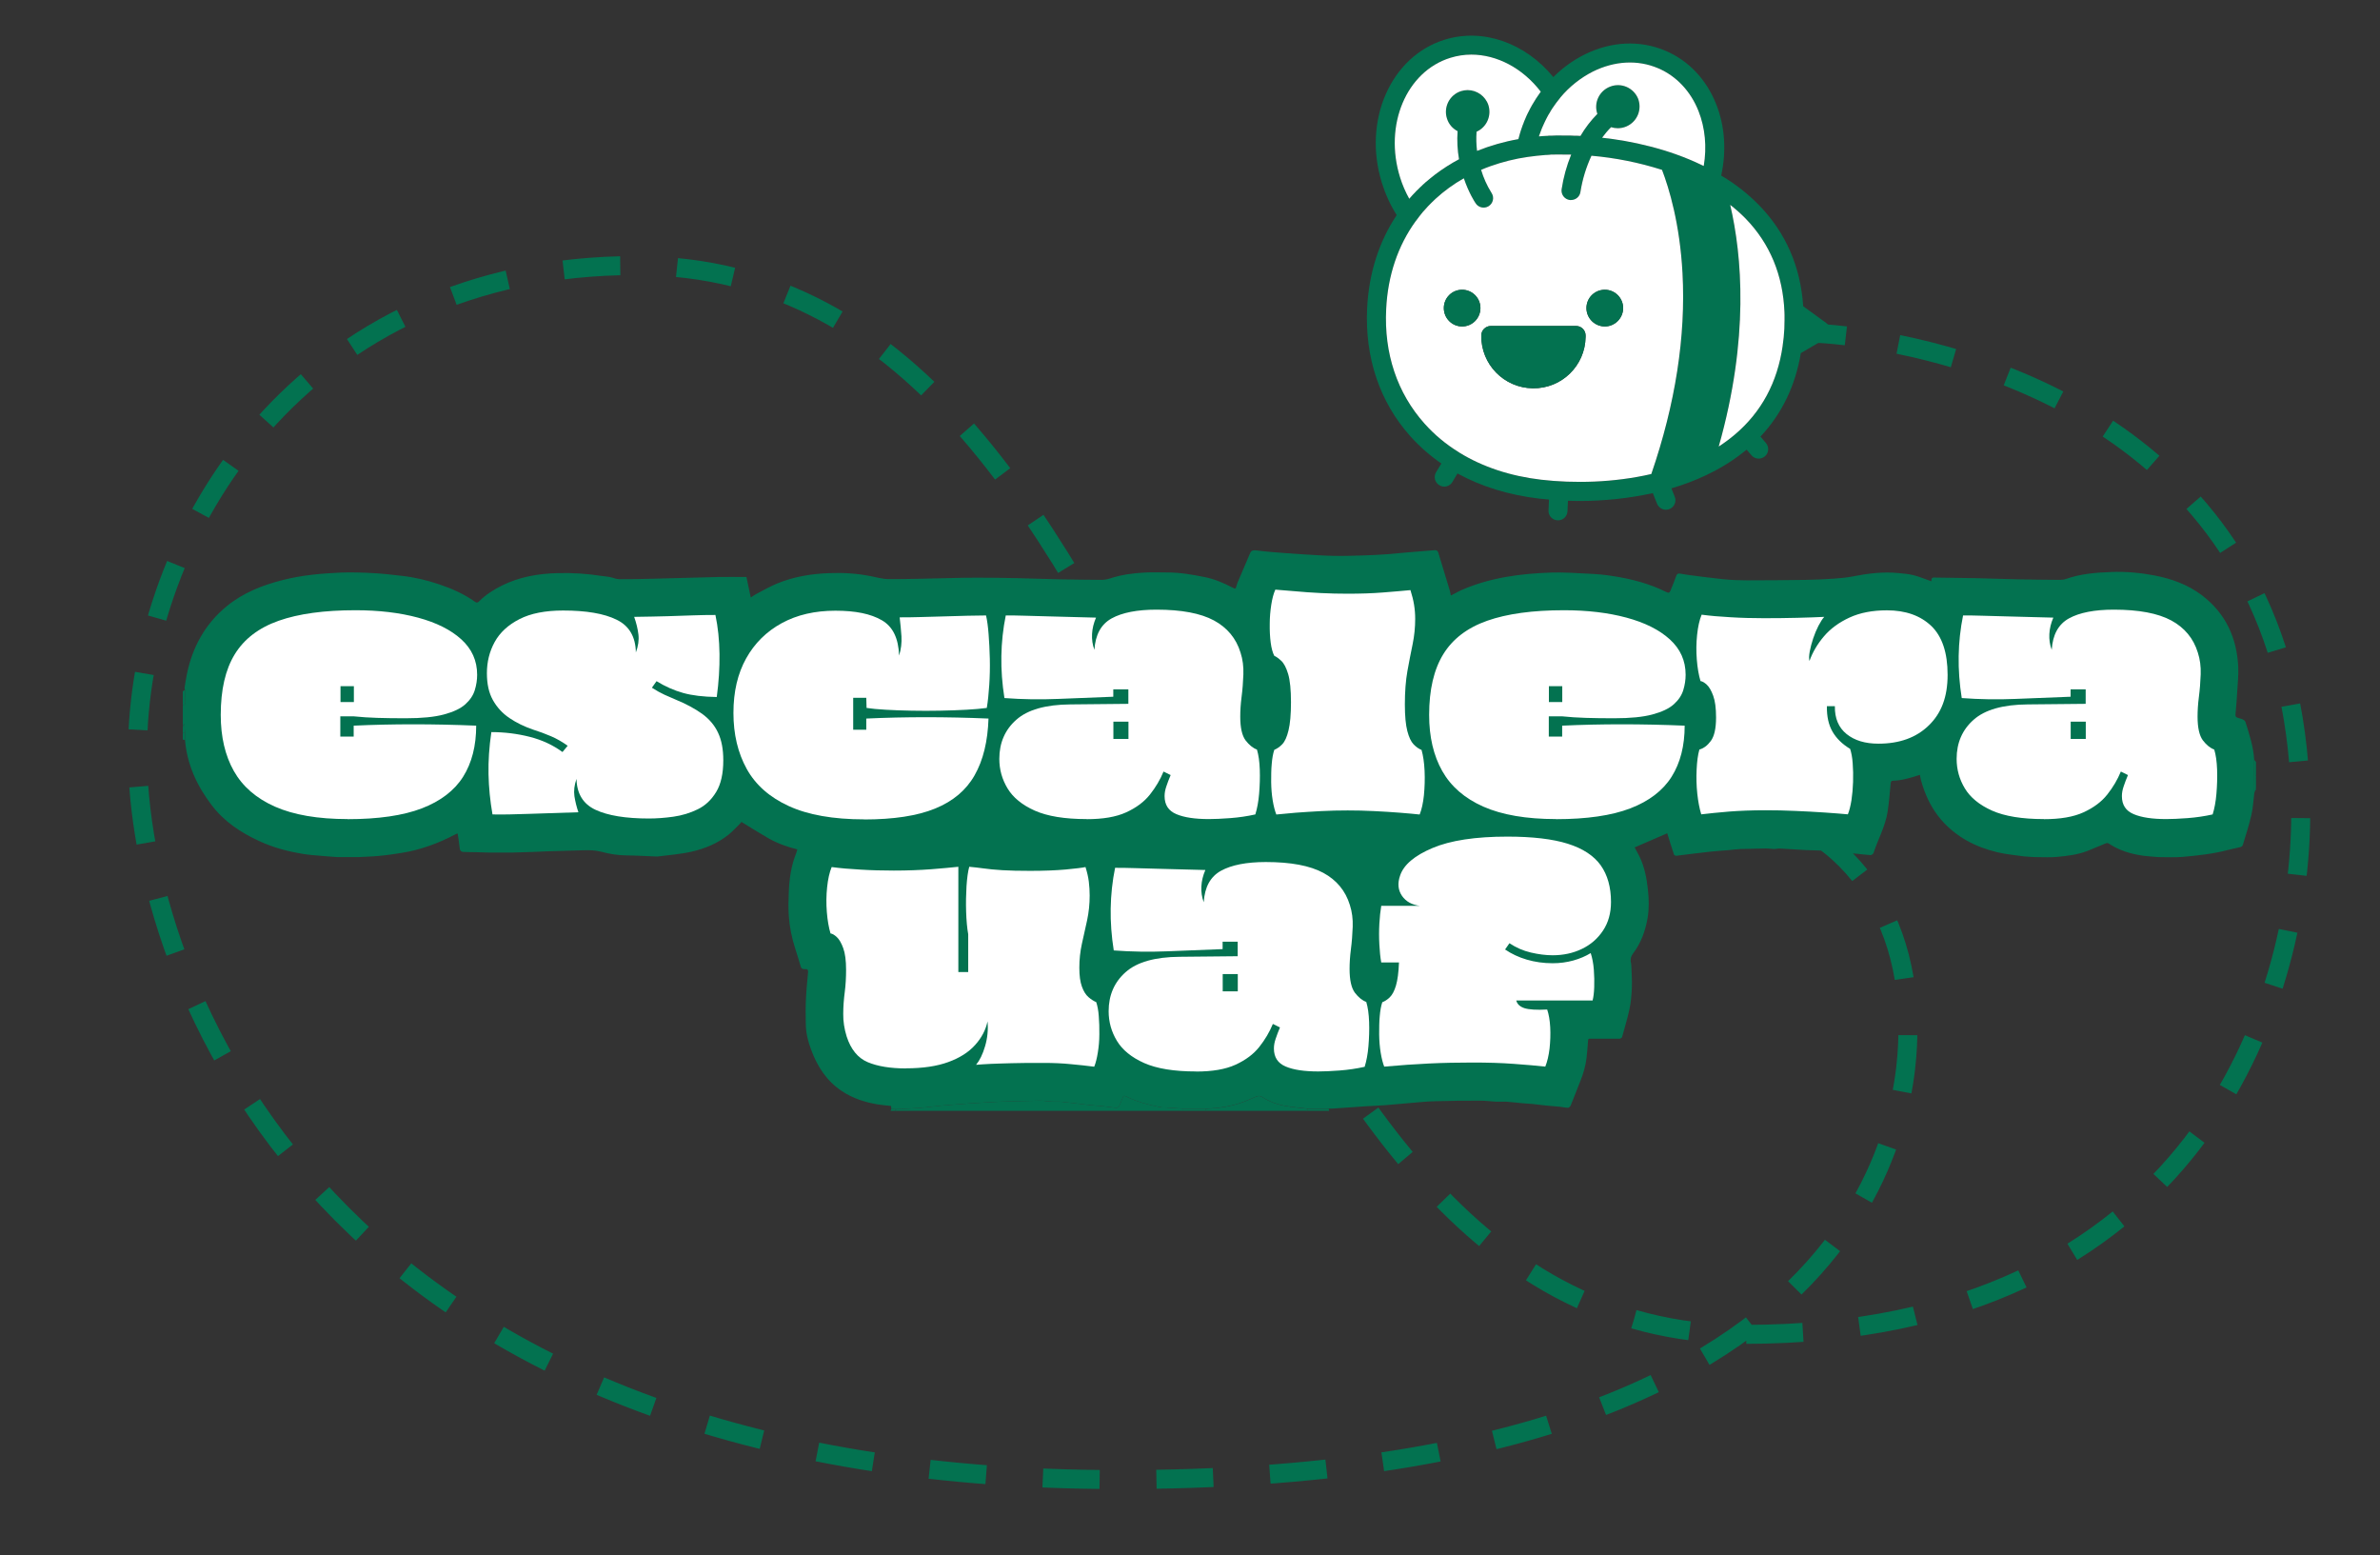 <?xml version="1.0" encoding="UTF-8"?>
<svg id="Capa_1" data-name="Capa 1" xmlns="http://www.w3.org/2000/svg" viewBox="0 0 251 164">
  <rect x="0" y="0" width="251" height="164" fill="#333333" stroke="none"/>
  <defs>
    <style>
      .cls-1 {
        fill: #fff;
      }

      .cls-2, .cls-3 {
        fill: none;
        stroke: #037250;
        stroke-miterlimit: 10;
        stroke-width: 2px;
      }

      .cls-4 {
        fill: #037250;
      }

      .cls-3 {
        stroke-dasharray: 0 0 5.99 5.99;
      }
    </style>
  </defs>
  <g>
    <path class="cls-4" d="m124.7,116.89v.23h-30.3c-.09-.21.15-.08.18-.17.81-.05,1.63-.07,2.44-.14.73-.05,1.45-.16,2.18-.23,1.02-.09,2.05-.16,3.08-.24.34-.02.67-.04,1.01-.06.68-.04,1.36-.09,2.05-.12,1.44-.05,2.89-.09,4.33-.11.44,0,.87.08,1.31.1.34.02.68-.02,1.02.02.97.1,1.93.23,2.89.34.48.05.97.08,1.45.13.47.05.93.13,1.39.17.1,0,.25-.09.29-.18.14-.28.26-.58.37-.88.07-.2.17-.25.35-.16,1.15.58,2.38.9,3.63,1.15.21.04.42.02.63.03.57.04,1.13.08,1.7.12Z"/>
    <path class="cls-4" d="m137.9,116.9c-.02.07-.04.15-.06.22h-10.62c-.04-.07-.08-.15-.12-.22h.24c1.32-.06,2.62-.26,3.86-.74.43-.16.85-.35,1.27-.53.22-.1.43-.1.64.04.79.5,1.64.82,2.56.96.74.12,1.48.18,2.23.27Z"/>
    <path class="cls-4" d="m237.92,80.34v1.38s-.05.04-.05.06.03.04.05.06v.18s-.04.02-.05.03c.01.01.03.02.05.03v.9c-.02.1-.04.2-.06.29-.04.13-.08.25-.12.37,0-1.18-.01-2.36-.01-3.54.06.08.13.16.19.24Z"/>
    <path class="cls-4" d="m127.22,117.12h-2.52v-.23c.8,0,1.6,0,2.4,0,.04.07.08.15.12.22Z"/>
    <path class="cls-4" d="m140.18,117.12h-2.34c.02-.07.04-.15.06-.22h2.22c.02.07.04.15.06.22Z"/>
    <path class="cls-4" d="m19.51,72.71c0,.5-.01,1.01-.01,1.51,0,.17-.06.24-.22.12v-1.44c.08-.06.16-.13.23-.19Z"/>
    <path class="cls-4" d="m19.51,77.24v.76h-.23v-.78c.08.01.15.01.23.02Z"/>
    <path class="cls-4" d="m19.51,77.24c-.08-.01-.15-.01-.23-.02v-.6c.03-.09.07-.18.1-.26.02-.01.04-.01.07-.01.02.3.04.59.06.89Z"/>
    <path class="cls-4" d="m94.4,117.12h-.48c.03-.07.05-.13.08-.2.19.01.39.02.58.03-.03.09-.27-.04-.18.17Z"/>
    <path class="cls-4" d="m237.86,83.27c.02-.1.04-.2.06-.29v.36s-.04-.04-.06-.07Z"/>
    <path class="cls-4" d="m237.92,81.84s-.05-.04-.05-.06c0-.02.03-.04.05-.06v.12Z"/>
    <path class="cls-4" d="m237.92,82.08s-.04-.02-.05-.03c.02,0,.04-.02.05-.03v.06Z"/>
    <path class="cls-4" d="m237.73,80.1c-.08-1.39-.52-2.7-.93-4.01-.03-.08-.14-.15-.22-.21-.06-.05-.15-.06-.22-.09-.67-.21-.64-.11-.56-.92.06-.64.1-1.28.14-1.92.05-.87.15-1.74.11-2.61-.14-3.08-1.32-5.66-3.82-7.57-1.5-1.14-3.22-1.75-5.03-2.1-1.49-.28-3-.42-4.52-.36-1.62.06-3.23.18-4.79.73-.2.07-.43.1-.64.1-1.53-.01-3.06-.03-4.59-.06-1.43-.03-2.87-.09-4.3-.12-1.37-.03-2.73-.04-4.1-.06-.28,0-.63-.11-.56.39-.65-.22-1.26-.48-1.88-.64-.53-.13-1.08-.18-1.62-.23-1.58-.15-3.15.03-4.71.34-.68.14-1.38.2-2.07.25-.97.07-1.93.11-2.89.13-2.12.03-4.23.05-6.35.05-.82,0-1.65-.04-2.46-.12-1.21-.12-2.41-.29-3.61-.44-.31-.04-.63-.1-.94-.15-.19-.03-.3.01-.38.22-.18.53-.41,1.04-.61,1.56-.09.22-.18.3-.43.17-1.78-.89-3.69-1.39-5.65-1.69-.84-.14-1.7-.21-2.55-.25-1.32-.07-2.65-.16-3.97-.12-3.24.11-6.44.53-9.46,1.85-.25.11-.49.25-.74.38-.11.06-.22.11-.37.19-.05-.24-.08-.43-.14-.62-.39-1.29-.79-2.59-1.18-3.89-.06-.2-.17-.29-.39-.27-.91.08-1.81.15-2.71.22-.78.07-1.57.15-2.35.21-.78.05-1.57.1-2.35.12-1.05.03-2.11.07-3.16.05-1.15-.02-2.29-.1-3.43-.17-1.09-.07-2.17-.15-3.26-.24-.52-.04-1.04-.11-1.56-.17-.26-.02-.5-.03-.63.27-.45,1.06-.91,2.12-1.36,3.19-.03.07-.05.15-.07.23-.1.39-.11.4-.49.21-.9-.47-1.82-.86-2.82-1.07-1.33-.27-2.67-.51-4.04-.5-.78,0-1.57-.04-2.35.01-1.24.06-2.46.23-3.65.62-.3.1-.62.15-.94.15-1.51-.01-3.03-.03-4.54-.06-1.44-.03-2.87-.09-4.3-.12-1.42-.03-2.83-.05-4.25-.05-1.05-.01-2.11.03-3.17.05-2.04.04-4.09.11-6.13.1-.64,0-1.28-.18-1.91-.31-1.45-.29-2.91-.38-4.39-.32-1.88.07-3.72.37-5.47,1.09-.78.32-1.52.75-2.27,1.14-.16.09-.31.21-.52.34-.15-.74-.3-1.44-.46-2.16-1.02,0-2.03-.02-3.03,0-2.28.05-4.55.13-6.83.18-1.19.03-2.37.06-3.56.05-.34-.01-.67-.17-1-.23-.27-.06-.55-.07-.82-.11-1.55-.24-3.12-.35-4.69-.3-2.04.05-4.02.4-5.86,1.31-.88.44-1.71.97-2.41,1.67-.15.15-.26.16-.43.04-1.16-.83-2.44-1.39-3.78-1.84-1.27-.43-2.57-.74-3.9-.89-1.01-.11-2.01-.24-3.02-.29-1.13-.06-2.27-.1-3.41-.06-2.07.09-4.14.27-6.17.79-2.13.54-4.15,1.33-5.89,2.75-2.3,1.88-3.63,4.33-4.22,7.21-.1.47-.16.95-.24,1.43,0,.05.04.11.05.16,0,.5-.01,1.01-.01,1.51,0,.17-.06.24-.22.12v2.28c.03-.09.07-.18.1-.26.02-.01.04-.01.07-.01.02.3.04.59.06.89v.76c.21,2.59,1.25,4.84,2.81,6.89,1.32,1.74,3.08,2.9,5.04,3.8,1.48.69,3.03,1.09,4.63,1.35.6.1,1.2.14,1.8.19.6.06,1.21.1,1.81.14h2.22c.76-.04,1.52-.06,2.28-.14.77-.07,1.53-.19,2.3-.31,1.98-.32,3.84-1.01,5.61-1.94.07-.04.14-.06.25-.1.06.4.14.78.17,1.16.09.8.08.79.86.8.71,0,1.43.03,2.15.05h2.7c.64-.02,1.28-.04,1.92-.06h.06c.55-.03,1.1-.05,1.64-.07,1.25-.04,2.51-.07,3.76-.11h.06c.61-.02,1.21,0,1.81.15.85.23,1.72.38,2.61.39,1.09.01,2.17.08,3.26.12h.06c1.21-.16,2.43-.24,3.61-.51,1.41-.32,2.76-.88,3.91-1.8.42-.34.79-.75,1.19-1.14.07-.07.13-.17.16-.2.98.6,1.9,1.18,2.84,1.72.95.54,1.97.91,3.06,1.18-.05.15-.08.29-.13.42-.52,1.29-.71,2.64-.77,4.01-.04.87-.06,1.75,0,2.61.08,1.17.32,2.31.68,3.43.21.63.39,1.26.58,1.89.07.25.25.27.44.26.27-.02.35.08.33.34-.09.97-.19,1.94-.23,2.92-.04.84-.02,1.68-.01,2.52.01.94.23,1.84.56,2.71.65,1.77,1.64,3.31,3.24,4.37,1.16.77,2.46,1.19,3.82,1.41.45.07.9.11,1.37.16.01.1.02.2.03.31.19.01.39.02.58.03.81-.05,1.63-.07,2.44-.14.73-.05,1.45-.16,2.18-.23,1.02-.09,2.05-.16,3.08-.24.34-.02.67-.04,1.01-.06.68-.04,1.36-.09,2.05-.12,1.44-.05,2.89-.09,4.33-.11.44,0,.87.08,1.31.1.34.02.68-.02,1.02.02.97.1,1.93.23,2.89.34.48.05.97.08,1.45.13.47.05.93.13,1.39.17.1,0,.25-.09.29-.18.14-.28.26-.58.37-.88.07-.2.17-.25.35-.16,1.15.58,2.38.9,3.63,1.15.21.04.42.02.63.03.57.04,1.13.08,1.7.12.8,0,1.6,0,2.4,0h.24c1.32-.06,2.62-.26,3.86-.74.43-.16.85-.35,1.27-.53.22-.1.43-.1.64.04.79.5,1.64.82,2.56.96.74.12,1.48.18,2.23.27h2.34c.08,0,.16,0,.24,0,1.21-.08,2.43-.17,3.64-.25.69-.04,1.38-.07,2.07-.12.88-.07,1.75-.16,2.63-.23.83-.07,1.66-.16,2.5-.18,1.59-.05,3.19-.06,4.79-.06.57,0,1.13.08,1.7.11.34.01.7-.02,1.05,0,.56.04,1.12.11,1.68.16.35.03.71.05,1.06.08.5.05.99.12,1.49.17.49.05.97.08,1.46.13.27.03.55.1.82.1.1,0,.24-.14.28-.25.35-.85.67-1.7,1.01-2.55.32-.79.56-1.61.66-2.45.08-.64.11-1.29.17-1.93.01-.02.02-.05.04-.07.02-.01.05-.02.07-.03.98,0,1.96,0,2.94,0,.02,0,.04,0,.06,0h.24c.08-.05.2-.09.22-.15.27-.99.58-1.98.79-2.98.16-.75.22-1.52.25-2.28.03-.79-.03-1.58-.06-2.36,0-.12-.04-.23-.06-.35-.04-.32.04-.59.24-.86.85-1.11,1.3-2.39,1.54-3.75.17-1,.14-2.01.03-3.02-.13-1.2-.36-2.37-.89-3.47-.16-.33-.35-.64-.51-.95,1.16-.5,2.31-1,3.44-1.49.23.74.46,1.49.71,2.23.02.07.16.15.24.14,1.18-.14,2.37-.3,3.56-.43.64-.07,1.28-.11,1.92-.16.43-.04.85-.1,1.27-.12.91-.03,1.82-.05,2.72-.06.28,0,.56.05.83.06.23,0,.45-.07.68-.05.9.04,1.8.12,2.7.16.74.04,1.47.03,2.21.08.69.05,1.37.15,2.06.23.3.03.61.03.91.06.55.05,1.09.13,1.63.16.1.01.27-.12.31-.21.48-1.46,1.25-2.82,1.49-4.35.15-.98.23-1.97.32-2.96.02-.17.03-.31.25-.32.93-.03,1.8-.29,2.67-.57.05-.01.09-.03.17-.05.04.19.06.38.11.55.42,1.54,1.08,2.96,2.13,4.18,1.58,1.82,3.62,2.88,5.93,3.43.91.22,1.85.3,2.77.43.39.05.77.05,1.16.08h.12c.74,0,1.48.05,2.22-.02,1.09-.1,2.19-.23,3.23-.63.66-.26,1.3-.55,1.96-.81.07-.03.2-.02.27.02,1.12.75,2.37,1.12,3.69,1.3.51.07,1.02.09,1.53.14h.06c.83,0,1.66.05,2.49-.02,1.6-.14,3.2-.31,4.77-.72.44-.12.9-.2,1.34-.31.11-.03.25-.12.27-.22.32-1.06.67-2.11.91-3.19.17-.74.21-1.51.3-2.27,0-1.18-.01-2.36-.01-3.54Zm-17.29-11.37s.02-.06.03-.09c.01.02.03.05.05.07-.03.01-.05.02-.08.02Z"/>
    <path class="cls-4" d="m220.52,68.71s-.05.02-.08.02c.01-.03.02-.06.03-.09.01.02.03.05.05.07Z"/>
  </g>
  <g>
    <path class="cls-2" d="m165,96s0-1.26.62-2.92"/>
    <path class="cls-3" d="m169.12,88.31c2.36-1.85,6.06-3.31,11.88-3.31,11.5,0,20.21,9.5,20.21,23,0,4.5,1.29,48-83.21,48S14.5,102.76,14.5,79.38s17.5-51.38,52.5-51.38c60,0,57.5,112.69,117,112.69,47.5,0,58.64-35.19,58.64-54.87,0-38.42-31.55-47.75-45-49.98"/>
    <path class="cls-2" d="m194.67,35.41c-1.88-.22-2.99-.26-2.99-.26"/>
  </g>
  <g>
    <path class="cls-4" d="m192.86,34.35c-.07-.12-.16-.22-.27-.3h0s-2.42-1.76-2.42-1.76c-.28-4.17-1.83-7.74-4.63-10.63-1.19-1.22-2.54-2.28-4.02-3.15.57-2.58.39-5.23-.53-7.53-1.03-2.61-2.93-4.61-5.35-5.63-2.69-1.14-5.71-1-8.53.4-1.22.61-2.33,1.41-3.29,2.38-2.97-3.62-7.44-5.2-11.48-3.94-5.68,1.77-8.65,8.54-6.6,15.1.37,1.19.89,2.33,1.56,3.39-1.87,2.79-2.93,6.11-3.12,9.8-.25,5.22,1.32,9.9,4.56,13.52.97,1.08,2.07,2.04,3.27,2.87l-.56.92c-.28.47-.13,1.09.35,1.37.47.29,1.09.14,1.37-.34l.54-.9c2.51,1.38,5.41,2.27,8.6,2.65.35.04.7.07,1.05.1l-.05,1.14c-.03.55.39,1.02.94,1.05h.06c.53.01.97-.41,1-.95l.05-1.11c.4.01.79.01,1.2.02,2.6,0,5.2-.27,7.75-.83l.45,1.13c.21.51.8.76,1.31.55s.76-.79.55-1.3l-.35-.88c1.29-.38,2.54-.85,3.75-1.43.03-.01.06-.03.09-.05,1.47-.7,2.84-1.57,4.09-2.6l.52.6c.36.42.99.46,1.41.1s.47-.99.1-1.41l-.57-.67c2.26-2.4,3.68-5.35,4.26-8.8l2.58-1.51c.48-.27.64-.89.36-1.37Zm-39.91-28.25c.71-.22,1.46-.34,2.21-.34,2.7,0,5.42,1.42,7.33,3.91-.33.45-.63.92-.91,1.4h0c-.14.25-.27.49-.39.74-.01.01-.02.03-.03.05-.04.1-.09.2-.14.29l-.04.09c-.05.12-.1.24-.15.35-.07.15-.13.3-.18.46l-.05.11c-.05.15-.11.3-.16.46t-.01.02c-.05.15-.1.3-.14.45l-.03.11c-.05.16-.09.31-.13.47-1.49.26-2.95.68-4.36,1.24-.08-.67-.1-1.34-.05-2.02,1.07-.48,1.6-1.68,1.25-2.8-.32-.97-1.23-1.59-2.2-1.59-.23,0-.46.04-.69.11-1.21.39-1.87,1.69-1.48,2.89.18.58.58,1.05,1.12,1.33-.07.99-.02,1.98.15,2.96-.88.47-1.72,1.01-2.52,1.61l-.05.04-.25.2-.19.15-.18.15-.26.22-.09.07c-.08.07-.16.14-.24.22l-.04.03-.04.05c-.08.07-.16.14-.23.21l-.09.09c-.07.06-.14.13-.2.2-.04.03-.08.07-.11.1l-.08.09c-.24.24-.47.49-.68.74-.4-.72-.73-1.48-.97-2.26-1.72-5.51.66-11.16,5.3-12.6Zm21.2,43.88c-3.97.92-8.15,1-11.61.6-3.26-.38-6.18-1.35-8.62-2.85l-.04-.03s-.02-.01-.03-.02c-1.35-.83-2.57-1.84-3.62-3.02-2.88-3.22-4.28-7.4-4.04-12.08.17-3.53,1.24-6.68,3.11-9.26l.03-.03c.24-.34.5-.66.76-.98l.07-.07c.05-.06.11-.13.17-.19l.19-.21s.03-.03.04-.05c.27-.28.55-.56.84-.83.91-.83,1.91-1.56,2.98-2.16.53,1.56,1.17,2.53,1.23,2.61.28.47.9.62,1.37.34.48-.29.63-.91.34-1.38-.02-.03-.03-.05-.05-.08-.46-.74-.82-1.55-1.07-2.38.32-.14.65-.27.99-.39,1.27-.45,2.58-.78,3.91-.97.63-.09,1.27-.16,1.91-.21h.09l.3-.02h.18s.23-.02.23-.02c.12,0,.24,0,.36-.01h1.53c-.48,1.19-.82,2.42-1.01,3.68-.07.55.32,1.05.87,1.12h.12c.51,0,.94-.37,1-.87.21-1.32.6-2.59,1.16-3.8,2.53.22,5.02.72,7.44,1.49.75,1.96,1.88,5.68,2.16,10.89.36,6.67-.75,13.8-3.29,21.18Zm5.53-32.48s-.08-.04-.13-.06c-1.85-.9-3.73-1.54-5.53-2-1.8-.47-3.53-.75-5.06-.92.29-.39.6-.77.95-1.11.23.07.46.11.7.11,1.27,0,2.3-1.02,2.3-2.29,0-.27-.05-.54-.14-.8-.47-1.18-1.8-1.76-2.98-1.29-1.14.45-1.73,1.71-1.33,2.87h0c-.69.7-1.29,1.48-1.78,2.32l-.37-.02h-.26c-.15-.01-.3-.02-.44-.02h-.7s-.69-.01-.69-.01c-.17,0-.33.01-.5.02h-.36s-.12.02-.12.02c-.31,0-.63.04-.94.06,0-.01.01-.02.01-.04.05-.14.1-.3.16-.44l.03-.07c.05-.15.11-.31.18-.46.06-.15.13-.3.2-.44.02-.06.05-.11.08-.17.04-.09.09-.18.13-.26.04-.07.08-.14.11-.21.04-.07.08-.14.11-.2.04-.07.1-.16.15-.24l.08-.15c.06-.09.12-.19.18-.28l.04-.06c.23-.35.49-.69.76-1.02.02-.02.03-.04.04-.06.95-1.14,2.12-2.07,3.44-2.74,2.29-1.13,4.72-1.26,6.86-.35,1.92.81,3.44,2.42,4.27,4.52.7,1.77.89,3.79.55,5.79Zm8.52,16.26c0,.14,0,.27-.01.4v.05c0,.15-.01.3-.01.45-.03.61-.09,1.21-.18,1.8v.02c-.55,3.83-2.24,6.97-5.03,9.33-.54.46-1.11.88-1.71,1.27h0c3.24-11.43,2.45-20.16,1.21-25.48.58.45,1.12.93,1.63,1.45,2.56,2.64,3.93,5.95,4.09,9.84,0,.11.01.23.01.34v.53Z"/>
    <path class="cls-1" d="m162.49,9.67c-.33.45-.63.92-.91,1.4h0c-.14.25-.27.49-.39.74-.01.01-.02.03-.03.05-.04.1-.09.2-.14.29l-.04.09c-.05.12-.1.24-.15.35-.07.15-.13.3-.18.46l-.05.11c-.05.15-.11.3-.16.46t-.01.02c-.05.15-.1.3-.14.45l-.03.11c-.05.16-.09.31-.13.47-1.49.26-2.95.68-4.36,1.24-.08-.67-.1-1.34-.05-2.02,1.07-.48,1.6-1.68,1.25-2.8-.32-.97-1.23-1.59-2.2-1.59-.23,0-.46.04-.69.11-1.21.39-1.87,1.69-1.48,2.89.18.58.58,1.05,1.12,1.33-.07.99-.02,1.98.15,2.96-.88.47-1.72,1.01-2.52,1.61l-.05.04-.25.2-.19.15-.18.15-.26.22-.09.07c-.08.07-.16.14-.24.22l-.04.03-.04.05c-.08.07-.16.14-.23.21l-.09.09c-.07.06-.14.13-.2.2-.04.03-.08.07-.11.1l-.08.09c-.24.24-.47.49-.68.74-.4-.72-.73-1.48-.97-2.26-1.72-5.51.66-11.16,5.3-12.6.71-.22,1.46-.34,2.21-.34,2.7,0,5.42,1.42,7.33,3.91Z"/>
    <path class="cls-1" d="m179.68,17.5s-.08-.04-.13-.06c-1.85-.9-3.73-1.54-5.53-2-1.8-.47-3.53-.75-5.06-.92.29-.39.6-.77.95-1.11.23.07.46.11.7.11,1.27,0,2.3-1.02,2.3-2.29,0-.27-.05-.54-.14-.8-.47-1.18-1.8-1.76-2.98-1.29-1.14.45-1.73,1.71-1.33,2.87h0c-.69.7-1.29,1.48-1.78,2.32l-.37-.02h-.26c-.15-.01-.3-.02-.44-.02h-.7s-.69-.01-.69-.01c-.17,0-.33.01-.5.02h-.36s-.12.02-.12.02c-.31,0-.63.04-.94.06,0-.01.01-.02.01-.04.05-.14.1-.3.16-.44l.03-.07c.05-.15.11-.31.18-.46.06-.15.13-.3.2-.44.02-.06.05-.11.08-.17.04-.09.09-.18.13-.26.04-.07.08-.14.11-.21.04-.07.08-.14.11-.2.04-.07.1-.16.15-.24l.08-.15c.06-.09.12-.19.18-.28l.04-.06c.23-.35.49-.69.76-1.02.02-.02.03-.04.04-.06.95-1.14,2.12-2.07,3.44-2.74,2.29-1.13,4.72-1.26,6.86-.35,1.92.81,3.44,2.42,4.27,4.52.7,1.77.89,3.79.55,5.79Z"/>
    <path class="cls-1" d="m188.2,33.23v.53c0,.14,0,.27-.01.4v.05c0,.15-.01.3-.01.45-.03.61-.09,1.21-.18,1.8v.02c-.55,3.83-2.24,6.97-5.03,9.33-.54.46-1.11.88-1.71,1.27h0c3.24-11.43,2.45-20.16,1.21-25.48.58.45,1.12.93,1.63,1.45,2.56,2.64,3.93,5.95,4.09,9.84,0,.11.01.23.01.34Z"/>
    <path class="cls-1" d="m177.44,28.8c-.28-5.21-1.41-8.93-2.16-10.89-2.42-.77-4.91-1.27-7.44-1.49-.56,1.21-.95,2.48-1.16,3.8-.06.5-.49.87-1,.87h-.12c-.55-.07-.94-.57-.87-1.12.19-1.26.53-2.49,1.01-3.67h-.33s-1.2-.01-1.2-.01c-.12.01-.24.01-.36.01h-.23s-.18.02-.18.02l-.3.02h-.09c-.64.05-1.28.12-1.91.21-1.33.19-2.64.52-3.91.97-.34.12-.67.25-.99.39.25.83.61,1.64,1.07,2.38.02.03.03.05.05.08.29.47.14,1.09-.34,1.38-.47.28-1.09.13-1.37-.34-.06-.08-.7-1.05-1.23-2.61-1.07.6-2.07,1.33-2.98,2.16-.29.27-.57.55-.84.83-.01.02-.03.03-.04.05l-.19.21c-.06.06-.12.13-.17.19l-.07.07c-.26.32-.52.64-.76.98l-.03.03c-1.87,2.58-2.94,5.73-3.11,9.26-.24,4.68,1.16,8.86,4.04,12.08,1.05,1.18,2.27,2.19,3.62,3.02.01.01.02.01.03.02l.04.03c2.44,1.5,5.36,2.47,8.62,2.85,3.46.4,7.64.32,11.61-.6,2.54-7.38,3.65-14.51,3.29-21.18Zm-23.24,5.62c-1.07,0-1.93-.87-1.93-1.94s.86-1.93,1.93-1.93,1.93.87,1.93,1.93-.86,1.94-1.93,1.94Zm13.02,1.1c-.04,3.04-2.53,5.47-5.57,5.42-3.04-.04-5.47-2.53-5.43-5.57,0-.55.45-1,1.01-1h8.99c.56,0,1,.45,1,1v.15Zm2.03-1.1c-1.07,0-1.94-.87-1.94-1.94s.87-1.93,1.94-1.93,1.93.87,1.93,1.93-.87,1.94-1.93,1.94Z"/>
    <path class="cls-4" d="m156.13,32.48c0,1.07-.86,1.94-1.93,1.94s-1.93-.87-1.93-1.94.86-1.93,1.93-1.93,1.93.87,1.93,1.93Z"/>
    <path class="cls-4" d="m171.18,32.48c0,1.07-.87,1.94-1.93,1.94s-1.94-.87-1.94-1.94.87-1.93,1.94-1.93,1.93.87,1.93,1.93Z"/>
    <path class="cls-4" d="m167.22,35.37v.15c-.04,3.04-2.53,5.47-5.57,5.42-3.04-.04-5.47-2.53-5.43-5.57,0-.55.45-1,1.01-1h8.99c.56,0,1,.45,1,1Z"/>
  </g>
  <g>
    <path class="cls-1" d="m36.66,86.36c-3.13,0-5.69-.44-7.66-1.31-1.97-.87-3.42-2.13-4.34-3.76-.92-1.63-1.38-3.61-1.38-5.91,0-2.65.49-4.79,1.48-6.4.99-1.61,2.53-2.79,4.63-3.53s4.8-1.11,8.1-1.11c2.46,0,4.66.26,6.59.78,1.93.52,3.46,1.28,4.57,2.29s1.67,2.25,1.67,3.73c0,.54-.08,1.08-.25,1.63s-.5,1.04-1,1.49-1.25.8-2.25,1.07c-1,.27-2.34.4-4.01.4-1.12,0-2.12-.01-3.01-.04-.89-.03-1.72-.08-2.47-.16h-1.44v2.13h1.41v-1.15c4.08-.19,8.38-.19,12.92,0,0,2.13-.46,3.93-1.38,5.39s-2.38,2.57-4.35,3.33c-1.98.76-4.6,1.14-7.84,1.14Zm-.75-12.34h1.41v-1.67h-1.41v1.67Z"/>
    <path class="cls-1" d="m68.44,86.3c-2.46,0-4.34-.31-5.64-.92s-1.97-1.7-2-3.26c-.23.65-.3,1.26-.22,1.83.09.57.23,1.13.42,1.69-1.9.06-3.63.12-5.19.17-1.56.06-2.85.08-3.87.06-.25-1.42-.39-2.84-.42-4.24-.03-1.4.07-2.88.3-4.44,1.4,0,2.75.17,4.05.5s2.45.87,3.45,1.6l.55-.66c-.56-.4-1.14-.74-1.75-1s-1.25-.5-1.92-.71c-.9-.31-1.73-.71-2.47-1.21s-1.32-1.13-1.75-1.9-.63-1.71-.63-2.83c0-1.19.27-2.29.82-3.29.55-1,1.42-1.8,2.61-2.41,1.19-.61,2.73-.91,4.61-.91,2.44,0,4.32.32,5.64.97,1.32.64,2,1.79,2.03,3.45.25-.67.34-1.3.27-1.89-.07-.59-.22-1.21-.45-1.86,1.37-.02,2.54-.04,3.53-.07.99-.03,1.89-.06,2.7-.09.81-.03,1.59-.04,2.34-.04.27,1.27.41,2.64.43,4.12.02,1.48-.08,2.99-.29,4.53-1.4-.02-2.59-.16-3.55-.43-.96-.27-1.89-.68-2.8-1.24l-.49.69c.48.31.92.55,1.33.74.4.18.77.34,1.1.48,1.17.48,2.13,1,2.88,1.54.75.55,1.31,1.21,1.67,1.99.37.78.55,1.74.55,2.9,0,1.4-.25,2.52-.75,3.34-.5.83-1.15,1.44-1.95,1.83-.8.39-1.65.65-2.57.78s-1.78.19-2.61.19Z"/>
    <path class="cls-1" d="m91.14,86.39c-3.27,0-5.92-.47-7.95-1.4-2.03-.93-3.51-2.24-4.44-3.92-.93-1.68-1.4-3.65-1.4-5.9s.45-4.15,1.34-5.75c.89-1.6,2.15-2.84,3.76-3.72,1.62-.88,3.5-1.31,5.65-1.31s3.72.33,4.89,1,1.77,1.91,1.83,3.73c.21-.67.29-1.35.25-2.03-.05-.68-.11-1.35-.19-2,.63,0,1.36,0,2.18-.03.82-.02,1.66-.04,2.52-.07.87-.03,1.68-.05,2.45-.07.77-.02,1.42-.03,1.96-.03.12.52.21,1.18.27,1.98s.11,1.66.13,2.6c.02.93,0,1.85-.06,2.75-.06.9-.14,1.71-.26,2.42-.56.08-1.27.14-2.13.19s-1.8.08-2.8.1c-1,.02-2,.02-3,0-1-.02-1.92-.05-2.75-.1-.84-.05-1.5-.11-2-.19l-.03-1.07h-1.38v3.37h1.38v-1.18c4.11-.19,8.41-.19,12.89,0-.08,2.4-.56,4.39-1.46,5.97-.89,1.58-2.28,2.75-4.17,3.52-1.88.77-4.38,1.15-7.5,1.15Z"/>
    <path class="cls-1" d="m114.59,86.36c-2.31,0-4.13-.3-5.46-.89-1.34-.6-2.29-1.38-2.87-2.34-.58-.96-.87-2-.87-3.12,0-1.69.6-3.07,1.79-4.12,1.19-1.06,3.1-1.6,5.71-1.62l6.11-.06v-1.53h-1.59v.78c-1.96.08-3.89.15-5.8.23s-3.8.05-5.68-.09c-.48-3-.43-5.9.14-8.71.56,0,1.24,0,2.03.03.8.02,1.64.04,2.54.07.89.03,1.77.05,2.64.07s1.63.04,2.31.06c-.25.58-.39,1.15-.42,1.73-.03.58.05,1.13.25,1.67.1-1.6.7-2.7,1.82-3.32,1.11-.61,2.69-.92,4.73-.92,2.63,0,4.65.38,6.06,1.14,1.4.76,2.34,1.89,2.8,3.39.23.71.33,1.48.3,2.29-.03.82-.09,1.61-.19,2.38-.1.77-.14,1.46-.14,2.08,0,1.17.19,2,.56,2.5.38.49.77.81,1.2.97.17.56.27,1.26.3,2.11.03.85,0,1.69-.07,2.54s-.21,1.58-.4,2.19c-.85.19-1.73.32-2.65.39-.92.07-1.67.1-2.25.1-1.46,0-2.61-.17-3.43-.52-.83-.35-1.24-.98-1.24-1.9,0-.33.06-.67.19-1.04.12-.36.27-.76.45-1.18l-.75-.37c-.35.85-.82,1.65-1.43,2.42-.61.77-1.44,1.39-2.51,1.88s-2.46.72-4.17.72Zm2.83-8.45h1.59v-1.82h-1.59v1.82Z"/>
    <path class="cls-1" d="m134.6,85.87c-.15-.38-.28-.88-.38-1.49-.1-.61-.15-1.24-.16-1.92,0-.67,0-1.31.06-1.92.05-.61.14-1.1.27-1.48.29-.12.57-.31.84-.59.27-.28.49-.76.66-1.46s.26-1.68.26-2.97-.1-2.32-.3-2.98c-.2-.66-.44-1.12-.72-1.38-.28-.26-.52-.44-.74-.53-.17-.33-.3-.79-.38-1.4-.08-.61-.11-1.26-.1-1.96,0-.7.06-1.37.16-2.02.1-.64.24-1.18.43-1.6.56.04,1.25.1,2.08.17.83.08,1.73.14,2.7.19.97.05,1.92.07,2.84.07,1.36,0,2.61-.04,3.73-.13s2.09-.17,2.9-.25c.17.54.3,1.05.38,1.54.08.49.12.99.12,1.49,0,.9-.09,1.79-.27,2.67-.18.88-.37,1.82-.55,2.83-.18,1.01-.27,2.19-.27,3.53,0,1.21.09,2.14.26,2.8.17.65.39,1.12.66,1.4.27.28.55.48.84.59.17.6.28,1.33.32,2.21s.01,1.73-.07,2.57c-.09.84-.24,1.51-.45,2.03-.54-.06-1.23-.12-2.08-.19s-1.75-.12-2.71-.17c-.96-.05-1.89-.07-2.8-.07s-1.86.02-2.81.07c-.95.05-1.84.11-2.67.17-.83.07-1.51.13-2.05.19Z"/>
    <path class="cls-1" d="m164.1,86.36c-3.13,0-5.69-.44-7.66-1.31-1.97-.87-3.42-2.13-4.34-3.76-.92-1.63-1.38-3.61-1.38-5.91,0-2.65.5-4.79,1.49-6.4.99-1.61,2.53-2.79,4.63-3.53s4.8-1.11,8.1-1.11c2.46,0,4.66.26,6.59.78,1.93.52,3.46,1.28,4.57,2.29s1.67,2.25,1.67,3.73c0,.54-.08,1.08-.25,1.63s-.5,1.04-1,1.49-1.25.8-2.25,1.07c-1,.27-2.34.4-4.01.4-1.12,0-2.12-.01-3.01-.04-.89-.03-1.72-.08-2.47-.16h-1.44v2.13h1.41v-1.15c4.08-.19,8.38-.19,12.92,0,0,2.13-.46,3.93-1.38,5.39s-2.38,2.57-4.35,3.33c-1.98.76-4.6,1.14-7.84,1.14Zm-.75-12.34h1.41v-1.67h-1.41v1.67Z"/>
    <path class="cls-1" d="m179.42,85.87c-.19-.62-.33-1.35-.42-2.19-.09-.85-.11-1.69-.07-2.54.04-.85.13-1.55.29-2.11.44-.12.85-.42,1.21-.91s.55-1.31.55-2.47c0-.98-.1-1.75-.3-2.29-.2-.55-.43-.94-.68-1.17s-.47-.36-.66-.38c-.19-.63-.32-1.39-.39-2.26-.07-.88-.06-1.75.03-2.61s.25-1.58.48-2.13c.9.12,1.92.21,3.06.27,1.13.07,2.3.1,3.49.1s2.37-.01,3.52-.04c1.15-.03,2.11-.06,2.86-.1-.19.21-.39.52-.61.94-.21.41-.4.86-.56,1.34-.16.48-.28.94-.36,1.37s-.09.76-.03,1c.33-.92.84-1.79,1.53-2.6s1.59-1.47,2.7-1.98c1.11-.51,2.42-.76,3.94-.76,1.96,0,3.52.55,4.67,1.64,1.15,1.1,1.73,2.82,1.73,5.16s-.66,4.05-1.98,5.33c-1.32,1.29-3.09,1.93-5.32,1.93-1.4,0-2.52-.34-3.36-1.02-.84-.68-1.25-1.66-1.23-2.93h-.84c-.02,1.08.18,1.97.59,2.68.41.71,1.03,1.32,1.86,1.82.13.4.23.91.27,1.53.05.62.06,1.26.04,1.95-.02.68-.08,1.33-.17,1.93-.1.61-.22,1.1-.38,1.49-.63-.06-1.44-.12-2.42-.19s-2.02-.12-3.11-.17-2.14-.07-3.14-.07c-1.44,0-2.74.05-3.88.14-1.14.1-2.11.19-2.9.29Z"/>
    <path class="cls-1" d="m215.55,86.36c-2.31,0-4.13-.3-5.46-.89-1.34-.6-2.29-1.38-2.87-2.34-.58-.96-.87-2-.87-3.12,0-1.69.6-3.07,1.79-4.12,1.19-1.06,3.1-1.6,5.71-1.62l6.11-.06v-1.53h-1.59v.78c-1.96.08-3.89.15-5.8.23s-3.8.05-5.68-.09c-.48-3-.43-5.9.14-8.71.56,0,1.24,0,2.03.03.8.02,1.64.04,2.54.07.89.03,1.77.05,2.64.07s1.63.04,2.31.06c-.25.58-.39,1.15-.42,1.73-.03.58.05,1.13.25,1.67.1-1.6.7-2.7,1.82-3.32,1.11-.61,2.69-.92,4.73-.92,2.63,0,4.65.38,6.06,1.14,1.4.76,2.34,1.89,2.8,3.39.23.71.33,1.48.3,2.29-.03.82-.09,1.61-.19,2.38-.1.77-.14,1.46-.14,2.08,0,1.17.19,2,.56,2.5.38.49.77.81,1.2.97.17.56.27,1.26.3,2.11.03.85,0,1.69-.07,2.54s-.21,1.58-.4,2.19c-.85.19-1.73.32-2.65.39-.92.07-1.67.1-2.25.1-1.46,0-2.61-.17-3.43-.52-.83-.35-1.24-.98-1.24-1.9,0-.33.06-.67.19-1.04.12-.36.27-.76.45-1.18l-.75-.37c-.35.85-.82,1.65-1.43,2.42-.61.77-1.44,1.39-2.51,1.88s-2.46.72-4.17.72Zm2.83-8.45h1.59v-1.82h-1.59v1.82Z"/>
    <path class="cls-1" d="m95.55,112.65c-1.65,0-3-.22-4.04-.66-1.04-.44-1.78-1.35-2.22-2.71-.25-.81-.37-1.6-.36-2.37,0-.77.06-1.54.16-2.31.1-.77.14-1.55.14-2.34,0-.98-.1-1.75-.3-2.29-.2-.55-.43-.94-.68-1.17s-.47-.36-.66-.38c-.19-.63-.32-1.39-.39-2.26-.07-.88-.06-1.75.03-2.61s.25-1.58.48-2.13c.9.12,1.92.21,3.06.27,1.13.07,2.3.1,3.49.1,1.42,0,2.73-.05,3.94-.14,1.2-.1,2.16-.18,2.87-.26v11.1h1.04v-3.98c-.12-.67-.19-1.47-.22-2.39-.03-.92-.01-1.82.04-2.68.06-.87.15-1.55.29-2.05.46.04.96.1,1.5.17.54.08,1.2.14,1.99.19s1.77.07,2.94.07c1.44,0,2.68-.05,3.72-.14,1.04-.1,1.74-.18,2.11-.26.17.54.29,1.05.35,1.54s.09.98.09,1.46c0,.9-.09,1.77-.27,2.61-.18.84-.37,1.66-.55,2.48s-.27,1.66-.27,2.52.09,1.49.27,1.99c.18.5.41.87.69,1.11.28.24.55.42.82.53.13.38.23.88.27,1.48.05.61.07,1.25.06,1.92,0,.67-.06,1.31-.16,1.92-.1.61-.22,1.1-.38,1.49-.77-.1-1.6-.19-2.48-.27-.88-.09-1.84-.13-2.86-.13-1.37,0-2.49,0-3.37.03s-1.62.04-2.19.07c-.58.03-1.1.06-1.56.1.38-.46.7-1.11.95-1.96.25-.85.34-1.72.26-2.62-.19.9-.63,1.74-1.31,2.49-.68.76-1.62,1.36-2.83,1.8-1.2.44-2.69.66-4.46.66Z"/>
    <path class="cls-1" d="m126.12,112.97c-2.31,0-4.13-.3-5.46-.89-1.34-.6-2.29-1.38-2.87-2.34-.58-.96-.87-2-.87-3.12,0-1.69.6-3.07,1.79-4.12,1.19-1.06,3.1-1.6,5.71-1.62l6.11-.06v-1.53h-1.59v.78c-1.96.08-3.89.15-5.8.23s-3.8.05-5.68-.09c-.48-3-.43-5.9.14-8.71.56,0,1.24,0,2.03.03.8.02,1.64.04,2.54.07.89.03,1.77.05,2.64.07s1.63.04,2.31.06c-.25.58-.39,1.15-.42,1.73-.03.58.05,1.13.25,1.67.1-1.6.7-2.7,1.82-3.32,1.11-.61,2.69-.92,4.73-.92,2.63,0,4.65.38,6.06,1.14,1.4.76,2.34,1.89,2.8,3.39.23.71.33,1.48.3,2.29-.03.82-.09,1.61-.19,2.38-.1.77-.14,1.46-.14,2.08,0,1.17.19,2,.56,2.5.38.49.77.81,1.2.97.17.56.27,1.26.3,2.11.03.85,0,1.69-.07,2.54s-.21,1.58-.4,2.19c-.85.19-1.73.32-2.65.39-.92.07-1.67.1-2.25.1-1.46,0-2.61-.17-3.43-.52-.83-.35-1.24-.98-1.24-1.9,0-.33.06-.67.19-1.04.12-.36.27-.76.45-1.18l-.75-.37c-.35.85-.82,1.65-1.43,2.42-.61.77-1.44,1.39-2.51,1.88s-2.46.72-4.17.72Zm2.83-8.45h1.59v-1.82h-1.59v1.82Z"/>
    <path class="cls-1" d="m145.99,112.48c-.15-.38-.28-.88-.38-1.49-.1-.61-.15-1.24-.16-1.92,0-.67,0-1.31.06-1.92.05-.61.14-1.1.27-1.48.27-.1.53-.27.79-.52s.48-.66.65-1.23.28-1.38.32-2.44h-1.87c-.1-.54-.16-1.17-.2-1.9-.04-.73-.04-1.46,0-2.18.04-.72.11-1.35.2-1.89h4.09c-.85-.1-1.48-.45-1.9-1.05-.42-.61-.49-1.32-.2-2.15.38-1.13,1.52-2.1,3.42-2.9,1.89-.8,4.52-1.2,7.89-1.2,2.65,0,4.78.25,6.37.75s2.75,1.26,3.48,2.28c.72,1.02,1.08,2.31,1.08,3.86,0,1.17-.28,2.18-.85,3.03-.57.85-1.31,1.49-2.24,1.93-.92.44-1.94.66-3.06.66-.73,0-1.5-.1-2.31-.29-.81-.19-1.56-.52-2.25-.98l-.46.66c.67.46,1.44.82,2.29,1.07.86.25,1.76.38,2.73.38.77,0,1.49-.1,2.18-.29.68-.19,1.29-.45,1.83-.78.17.52.28,1.1.33,1.75.05.64.06,1.26.04,1.85-.02.59-.08,1.05-.17,1.4h-8.05c.1.38.38.65.87.81.48.15,1.28.2,2.39.14.17.5.28,1.12.32,1.87.04.75.01,1.5-.07,2.25-.09.75-.24,1.38-.45,1.9-.88-.1-1.99-.19-3.32-.29-1.33-.1-2.78-.14-4.35-.14s-3.1.03-4.57.1-3.05.18-4.74.33Z"/>
  </g>
</svg>